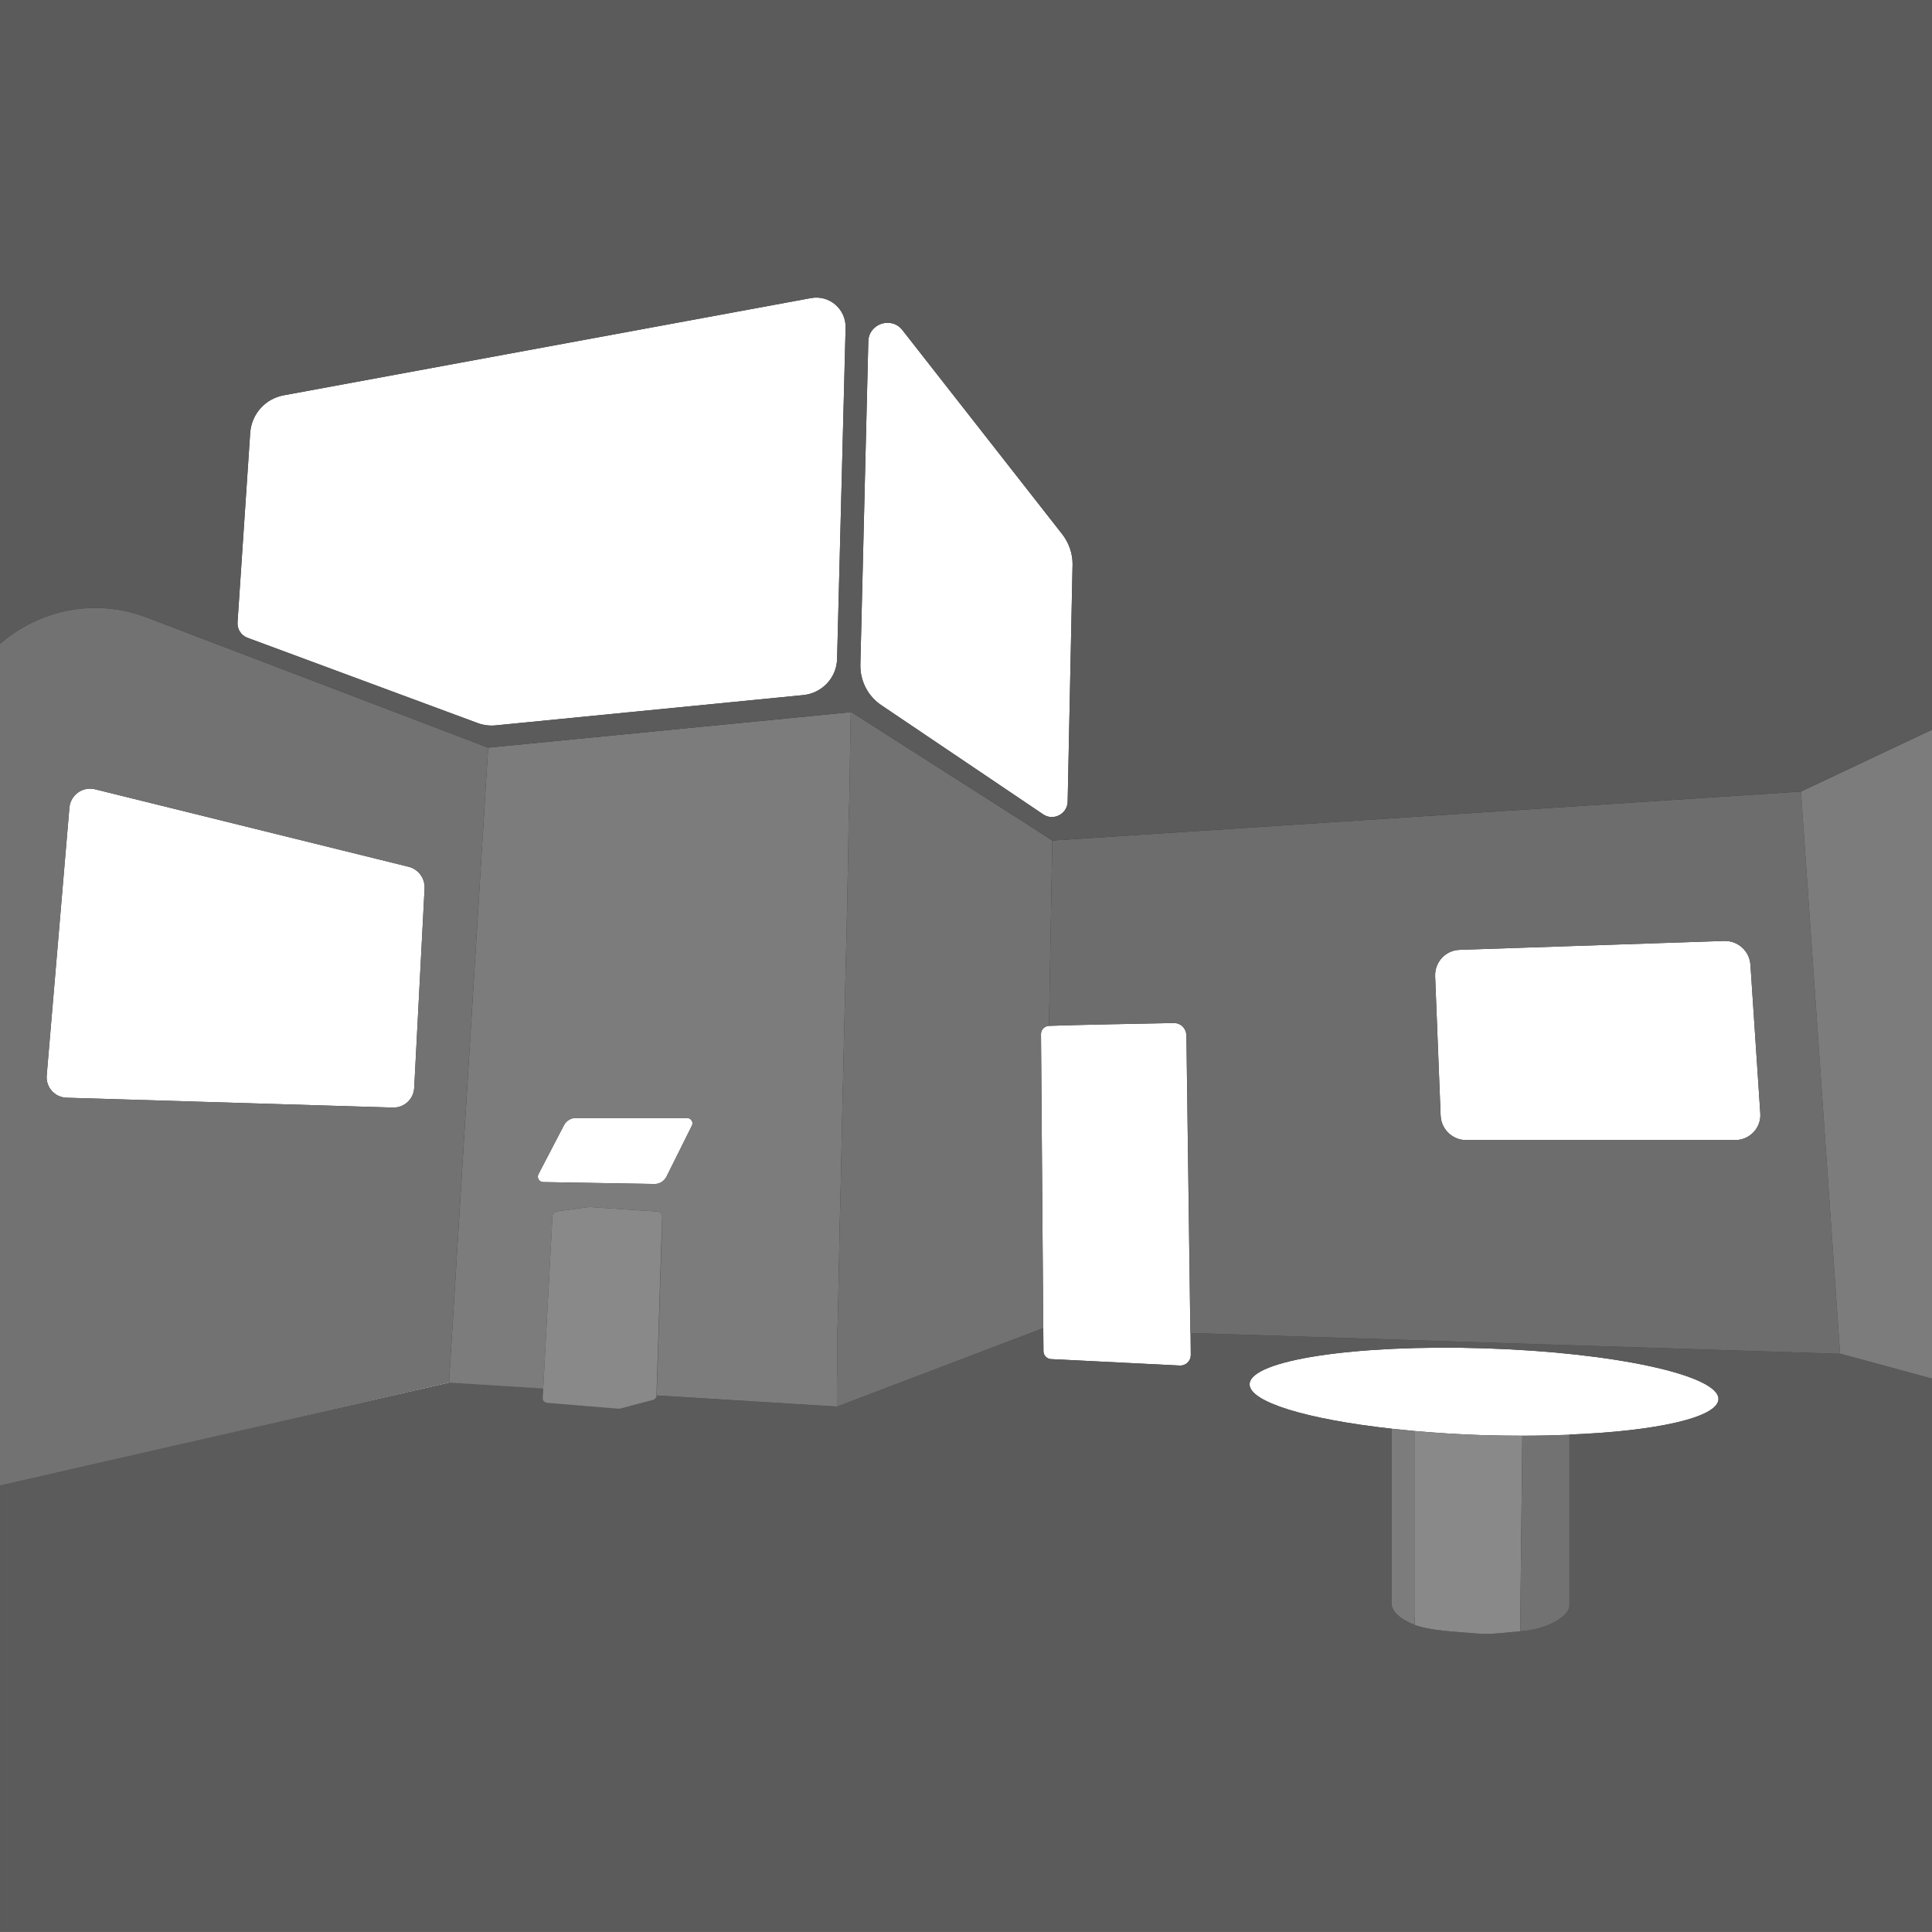 <?xml version="1.0" encoding="UTF-8"?>
<svg id="Layer_2" data-name="Layer 2" xmlns="http://www.w3.org/2000/svg" viewBox="0 0 1021.5 1021.4">
  <rect x="0" y="0" width="1021.5" height="1021.4" fill="#333333" stroke="none"/>
  <g id="Layer_2-2" data-name="Layer 2">
    <g>
      <path d="m16.53,329.37c-5.95,2.95-11.51,6.66-16.53,11.03,5.02-4.38,10.58-8.08,16.53-11.02h0Z" fill="none"/>
      <polygon points="16.53 781.7 0 785.5 16.53 781.71 16.53 781.7" fill="none"/>
      <polygon points="291.7 650.5 291.7 650.5 291.7 650.5 287.2 734.1 237.4 731 237.41 730.9 237.4 730.9 16.53 781.7 16.53 781.71 237.5 731.1 287.19 734.19 287.2 734.1 291.7 650.5" fill="#fff"/>
      <path d="m345.2,740.1l-17.4,4.6c-.3.1-.5.1-.8.1l-37.8-3.1c-.65-.05-1.22-.34-1.62-.77.41.48,1.02.81,1.72.87l37.8,3.1h.4l.4-.1,17.4-4.6c1.1-.3,1.9-1.3,1.9-2.39h-.1s.58-18.27.58-18.27l-.58,18.16c0,1.1-.8,2.1-1.9,2.4Z" fill="#fff"/>
      <path d="m466.2,373l85.4,57.6c5.4,3.6,12.7-.2,12.9-6.7l2.6-125.7c0-5.7-2-11.3-5.5-15.8l-84.5-107.9c-5.8-7.4-17.8-3.4-18,6l-4.2,170.9c-.2,8.7,4.1,16.9,11.3,21.6Z" fill="#fff"/>
      <polygon points="311.8 638.2 311.7 638.2 339 640 311.8 638.2" fill="#fff"/>
      <path d="m130.8,337.2l121.2,44.9c3.3,1.3,6.8,1.8,10.3,1.4l162.5-16c9.9-1,17.6-9.2,17.8-19.2l4.5-175.1c.2-9.8-8.6-17.4-18.3-15.6l-278.8,51.4c-9.7,1.8-16.9,9.8-17.7,19.6l-6.7,100.3c-.3,3.6,1.8,7,5.2,8.3Z" fill="#fff"/>
      <rect x="442.5" y="743.66" width="0" height=".04" fill="#fff"/>
      <path d="m925.5,510.1c-.5-7.3-6.6-12.8-13.9-12.6l-139.8,4.7c-7.5.2-13.3,6.5-13,14l2.9,73.6c.3,7.3,6.3,13,13.5,13h142.2c7.8,0,14-6.6,13.3-14.4l-5.2-78.3Z" fill="#fff"/>
      <path d="m363.2,591.1h-58.8c-2.6,0-5,1.5-6.2,3.8l-13.5,25.9c-1,1.9.4,4.2,2.5,4.2l58.8,1c2.7.1,5.2-1.5,6.4-3.9l13.4-26.9c1-1.9-.4-4.1-2.6-4.1Z" fill="#fff"/>
      <path d="m629.5,704.7h-.1s-2.1-157.2-2.1-157.2c-.05-1.87-.8-3.54-2-4.75-1.23-1.19-2.92-1.9-4.8-1.85-15.5.3-53.4,1-65.9,1.5-2.3.1-4.2,2-4.2,4.3l1.2,155.5h0l.1,12.2c0,2.2,1.8,4.1,4,4.2l68.2,3.4c3.1.1,5.7-2.4,5.7-5.5s-.1-6.95-.1-11.7h0v-.1Z" fill="#fff"/>
      <path d="m785.4,712.9c-68.5-2.2-124.3,6.2-124.7,18.9-.3,9.5,30.7,18.7,75.1,23.6h0c3.9.4,7.9.8,12,1.2v98.67s.07.02.1.03v-98.7c11.4,1,23.5,1.8,36.1,2.2,7.09.2,14.07.3,20.96.3,8.68,0,16.96-.2,24.84-.5v88.97s0,0,0,0v-89.07c45.9-1.8,78.5-9,78.8-18.7.4-12.6-54.7-24.7-123.2-26.9Z" fill="#fff"/>
      <path d="m16.53,329.37h0c18.24-9.01,40.13-10.86,61.17-2.87-21.04-8.07-42.93-6.18-61.17,2.87Z" fill="#fff"/>
      <path d="m747.8,858.96v.04c-1.38-.52-2.63-1.08-3.78-1.67,1.14.59,2.39,1.16,3.78,1.67.03.01.07.02.1.03v-.03s-.07-.03-.1-.04Z" fill="#fff"/>
      <path d="m35.2,580.4l172.5,5.2h.4c5.8,0,10.6-4.6,10.9-10.4l5.5-105.69c.16-5.26-3.33-9.92-8.4-11.21l-165.9-41c-6.5-1.6-12.9,3-13.5,9.7l-12,141.5c-.6,6.3,4.2,11.7,10.5,11.9Z" fill="#fff"/>
      <path d="m747.9,859v-3.7s-.07-.02-.1-.03v3.69s.07.03.1.04Z" fill="#5b5b5b"/>
      <path d="m972.9,715.7l-20.69-297.2,20.69,297.23v.07s-343.39-11-343.39-11c0,4.75.1,8.72.1,11.7s-2.6,5.6-5.7,5.5l-68.2-3.4c-2.2-.1-4-2-4-4.2l-.1-12.2-109.1,41.5h0s-.09,0-.09,0l-95.21-5.89,2.7-85.6v-.4c0-.33-.02-.65-.05-.97l-2.18,68.71-.58,18.26h.1c0,1.1-.8,2.1-1.9,2.4l-17.4,4.6-.4.1h-.4l-37.8-3.1c-.71-.05-1.31-.38-1.72-.87-.46-.48-.73-1.14-.68-1.83l.29-4.91-49.69-3.09-220.97,50.61-16.53,3.79v235.9h1021.5v-292.5l-35.52-9.65-13.08-3.55Zm-143.1,42.8v89.07s0,0,0,0v1.63c-.15,1.91-1.72,4.11-4.42,6.16-.01,0-.02.02-.03.02-.2.15-.4.3-.62.45-4.55,3.21-11.88,5.99-20.83,6.66h0c-6.8.51-14.5,1.81-22.6,1.21-13.2-1.1-25-1.5-33.4-4.6v-.07s-.07-.02-.1-.03c-1.38-.52-2.63-1.08-3.78-1.67-.57-.3-1.13-.6-1.64-.91-1.54-.93-2.81-1.92-3.81-2.93-2-2.01-2.93-4.09-2.78-5.89v-92.2c-44.4-4.9-75.4-14.1-75.1-23.6.4-12.7,56.2-21.1,124.7-18.9s123.6,14.3,123.2,26.9c-.3,9.7-32.9,16.9-78.8,18.7Z" fill="#5b5b5b"/>
      <path d="m224.5,469.6s0-.06,0-.09l-5.5,105.69,5.5-105.6Z" fill="#5b5b5b"/>
      <path d="m629.4,704.7h.1s-2.1-157.1-2.1-157.1c-.05-1.92-.84-3.63-2.1-4.85,1.2,1.21,1.96,2.88,2,4.75l2.1,157.2Z" fill="#5b5b5b"/>
      <polygon points="447.4 500.4 447.4 500.41 447.4 500.4 447.6 492.3 447.7 488.5 447.6 492.3 447.4 500.4" fill="#5b5b5b"/>
      <polygon points="442.5 733 442.5 734.5 442.5 735.9 442.5 737.2 442.5 737.9 442.5 738.9 442.5 741.2 442.5 742.3 442.5 743.66 442.5 743.66 442.5 742.3 442.5 741.3 442.5 739 442.5 738 442.5 737.3 442.5 736 442.5 734.6 442.5 733.1 442.5 731.4 442.6 725.1 442.5 731.4 442.5 733" fill="#5b5b5b"/>
      <path d="m447.9,480.4c-.1,2.6-.2,5.2-.2,7.9l.2-7.9Z" fill="#5b5b5b"/>
      <path d="m237.4,730.9l20.69-335.6-180.39-68.8c-21.04-7.99-42.93-6.14-61.17,2.88-5.95,2.94-11.51,6.64-16.53,11.02v445.1l16.53-3.8,220.87-50.8ZM24.7,568.5l12-141.5c.6-6.7,7-11.3,13.5-9.7l165.9,41c5.07,1.29,8.56,5.95,8.4,11.21,0,.03,0,.06,0,.09l-5.5,105.6c-.3,5.8-5.1,10.4-10.9,10.4h-.4l-172.5-5.2c-6.3-.2-11.1-5.6-10.5-11.9Z" fill="#727272"/>
      <path d="m442.5,742.3v-10.9l.1-6.3v-.2s0-1,0-1h0v-1.1h0v-2.2h0v-12.4l.1-2.7.1-2.8.1-2.9.1-3v-3l.1-3.1.1-3.2.1-4.9.1-5,.1-5.2.1-5.3.1-5.4.2-11.2.2-7.7.2-7.9.2-8,.1-4,.6-29.1.1-4.2.2-8.5.1-4.3.3-12.9.1-4.3.2-8.6.1-4.3.3-12.8.3-12.7.5-20.79h0s.2-8.11.2-8.11l.1-3.8v-.2s0,0,0,0c0-2.7.1-5.3.2-7.9h0s.1-7,.1-7l.4-19.3c0-2.4.1-4.7.1-7s.1-4.6.1-6.8l.1-6.6.1-3.2.1-2.8.1-3.4.1-2.8v-1.7l.2-9.8v-2.5l.1-4.9v-2.3l.1-4.4v-1.8l.1-5v-3.7l.1-2.8v-1l.1-3v-2.07l-191.7,18.77-20.69,335.6v.1s49.79,3.1,49.79,3.1l4.5-83.6s0,0,0,0l.4-7.6c.1-1.2,1-2.2,2.1-2.4l7.6-1,9.4-1.3h.6l27.2,1.8h.4l8.4.6c1.3.1,2.3,1.1,2.3,2.4v.1l-.25,7.73c.03.32.05.64.05.97v.4l-2.7,85.6,95.21,5.89h.09s0,0,0,0v-1.4Zm-76.7-147.1l-13.4,26.9c-1.2,2.4-3.7,4-6.4,3.9l-58.8-1c-2.1,0-3.5-2.3-2.5-4.2l13.5-25.9c1.2-2.3,3.6-3.8,6.2-3.8h58.8c2.2,0,3.6,2.2,2.6,4.1Z" fill="#7c7c7c"/>
      <path d="m550.4,546.7c0-2.3,1.9-4.2,4.2-4.3l1.8-98-13.55-8.74-93.05-59.36v2.3l-.1,3v1l-.1,2.8v3.7l-.1,5v1.8l-.1,4.4v2.3l-.1,4.9v2.5l-.2,9.8v1.7l-.1,2.8-.1,3.4-.1,2.8-.1,3.2-.1,6.6c0,2.2-.1,4.5-.1,6.8s-.1,4.6-.1,7l-.4,19.3-.1,7h0s-.2,7.9-.2,7.9h0s0,.2,0,.2l-.09,3.8-.2,8.1h0s-.5,20.8-.5,20.8l-.3,12.7-.3,12.8-.1,4.3-.2,8.6-.1,4.3-.3,12.9-.1,4.3-.2,8.5-.1,4.2-.6,29.1-.1,4-.2,8-.2,7.9-.2,7.7-.2,11.2-.1,5.4-.1,5.3-.1,5.2-.1,5-.1,4.9-.1,3.2-.1,3.1v3l-.1,3-.1,2.9-.1,2.8-.1,2.7v12.4h0v2.2h0v1.1h0v1.2s-.1,6.3-.1,6.3v12.3l109.1-41.5h0l-1.2-155.5Z" fill="#727272"/>
      <path d="m556.4,444.4h0s-1.8,98-1.8,98c12.5-.5,50.4-1.2,65.9-1.5,1.88-.05,3.56.66,4.8,1.85,1.26,1.21,2.05,2.93,2.1,4.85l2.1,157.1v.1h0l343.4,11v-.07s-20.69-297.23-20.69-297.23h0s-395.8,25.9-395.8,25.9Zm361,158.4h-142.2c-7.2,0-13.2-5.7-13.5-13l-2.9-73.6c-.3-7.5,5.5-13.8,13-14l139.8-4.7c7.3-.2,13.4,5.3,13.9,12.6l5.2,78.3c.7,7.8-5.5,14.4-13.3,14.4Z" fill="#6d6d6d"/>
      <polygon points="1021.5 385.7 1021.5 385.8 952.21 418.5 972.9 715.7 985.98 719.25 1021.5 728.9 1021.5 385.7 1021.5 385.7" fill="#7c7c7c"/>
      <path d="m803.8,859.7l1.1-100.6s.04,0,.06,0c-6.89,0-13.87-.1-20.96-.3-12.6-.4-24.7-1.2-36.1-2.2v102.5c8.4,3.1,20.2,3.5,33.4,4.6,8.1.6,15.8-.7,22.6-1.2h0s-.07,0-.1,0v-2.8Z" fill="#898989"/>
      <path d="m804.96,759.1s-.04,0-.06,0l-1.1,100.6v2.8s.07,0,.1,0c8.96-.67,16.28-3.45,20.83-6.66.21-.15.42-.3.62-.45.01,0,.02-.02.03-.02,2.7-2.05,4.27-4.25,4.42-6.16v-90.6c-7.88.3-16.16.5-24.84.5Z" fill="#727272"/>
      <path d="m747.8,858.96v-102.36c-4.1-.4-8.1-.8-12-1.2h0v92.2c-.15,1.8.78,3.88,2.78,5.89,1,1.01,2.27,2,3.81,2.93.51.31,1.07.61,1.64.91,1.14.59,2.39,1.16,3.78,1.67v-.04Z" fill="#7c7c7c"/>
      <path d="m350.1,643c0-1.3-1-2.3-2.3-2.4l-8.4-.6h-.4l-27.3-1.8h-.5l-9.4,1.3-7.6,1c-1.1.2-2,1.2-2.1,2.4l-.4,7.6h0s-4.5,83.6-4.5,83.6v.09s-.3,4.91-.3,4.91c-.05.69.21,1.35.68,1.83.41.43.97.72,1.62.77l37.8,3.1c.3,0,.5,0,.8-.1l17.4-4.6c1.1-.3,1.9-1.3,1.9-2.4l.58-18.16,2.18-68.71.25-7.73v-.1Z" fill="#898989"/>
      <path d="m77.7,326.5l180.39,68.8-20.69,335.6h0s20.69-335.6,20.69-335.6l191.7-18.77v-.23l93.05,59.36,13.55,8.74h0s395.8-25.9,395.8-25.9h0s69.29-32.7,69.29-32.7V0H0v340.4c5.02-4.38,10.58-8.08,16.53-11.03,18.24-9.05,40.13-10.94,61.17-2.87Zm381.4-146c.2-9.4,12.2-13.4,18-6l84.5,107.9c3.5,4.5,5.5,10.1,5.5,15.8l-2.6,125.7c-.2,6.5-7.5,10.3-12.9,6.7l-85.4-57.6c-7.2-4.7-11.5-12.9-11.3-21.6l4.2-170.9ZM125.6,328.9l6.7-100.3c.8-9.8,8-17.8,17.7-19.6l278.8-51.4c9.7-1.8,18.5,5.8,18.3,15.6l-4.5,175.1c-.2,10-7.9,18.2-17.8,19.2l-162.5,16c-3.5.4-7-.1-10.3-1.4l-121.2-44.9c-3.4-1.3-5.5-4.7-5.2-8.3Z" fill="#5b5b5b"/>
    </g>
  </g>
</svg>